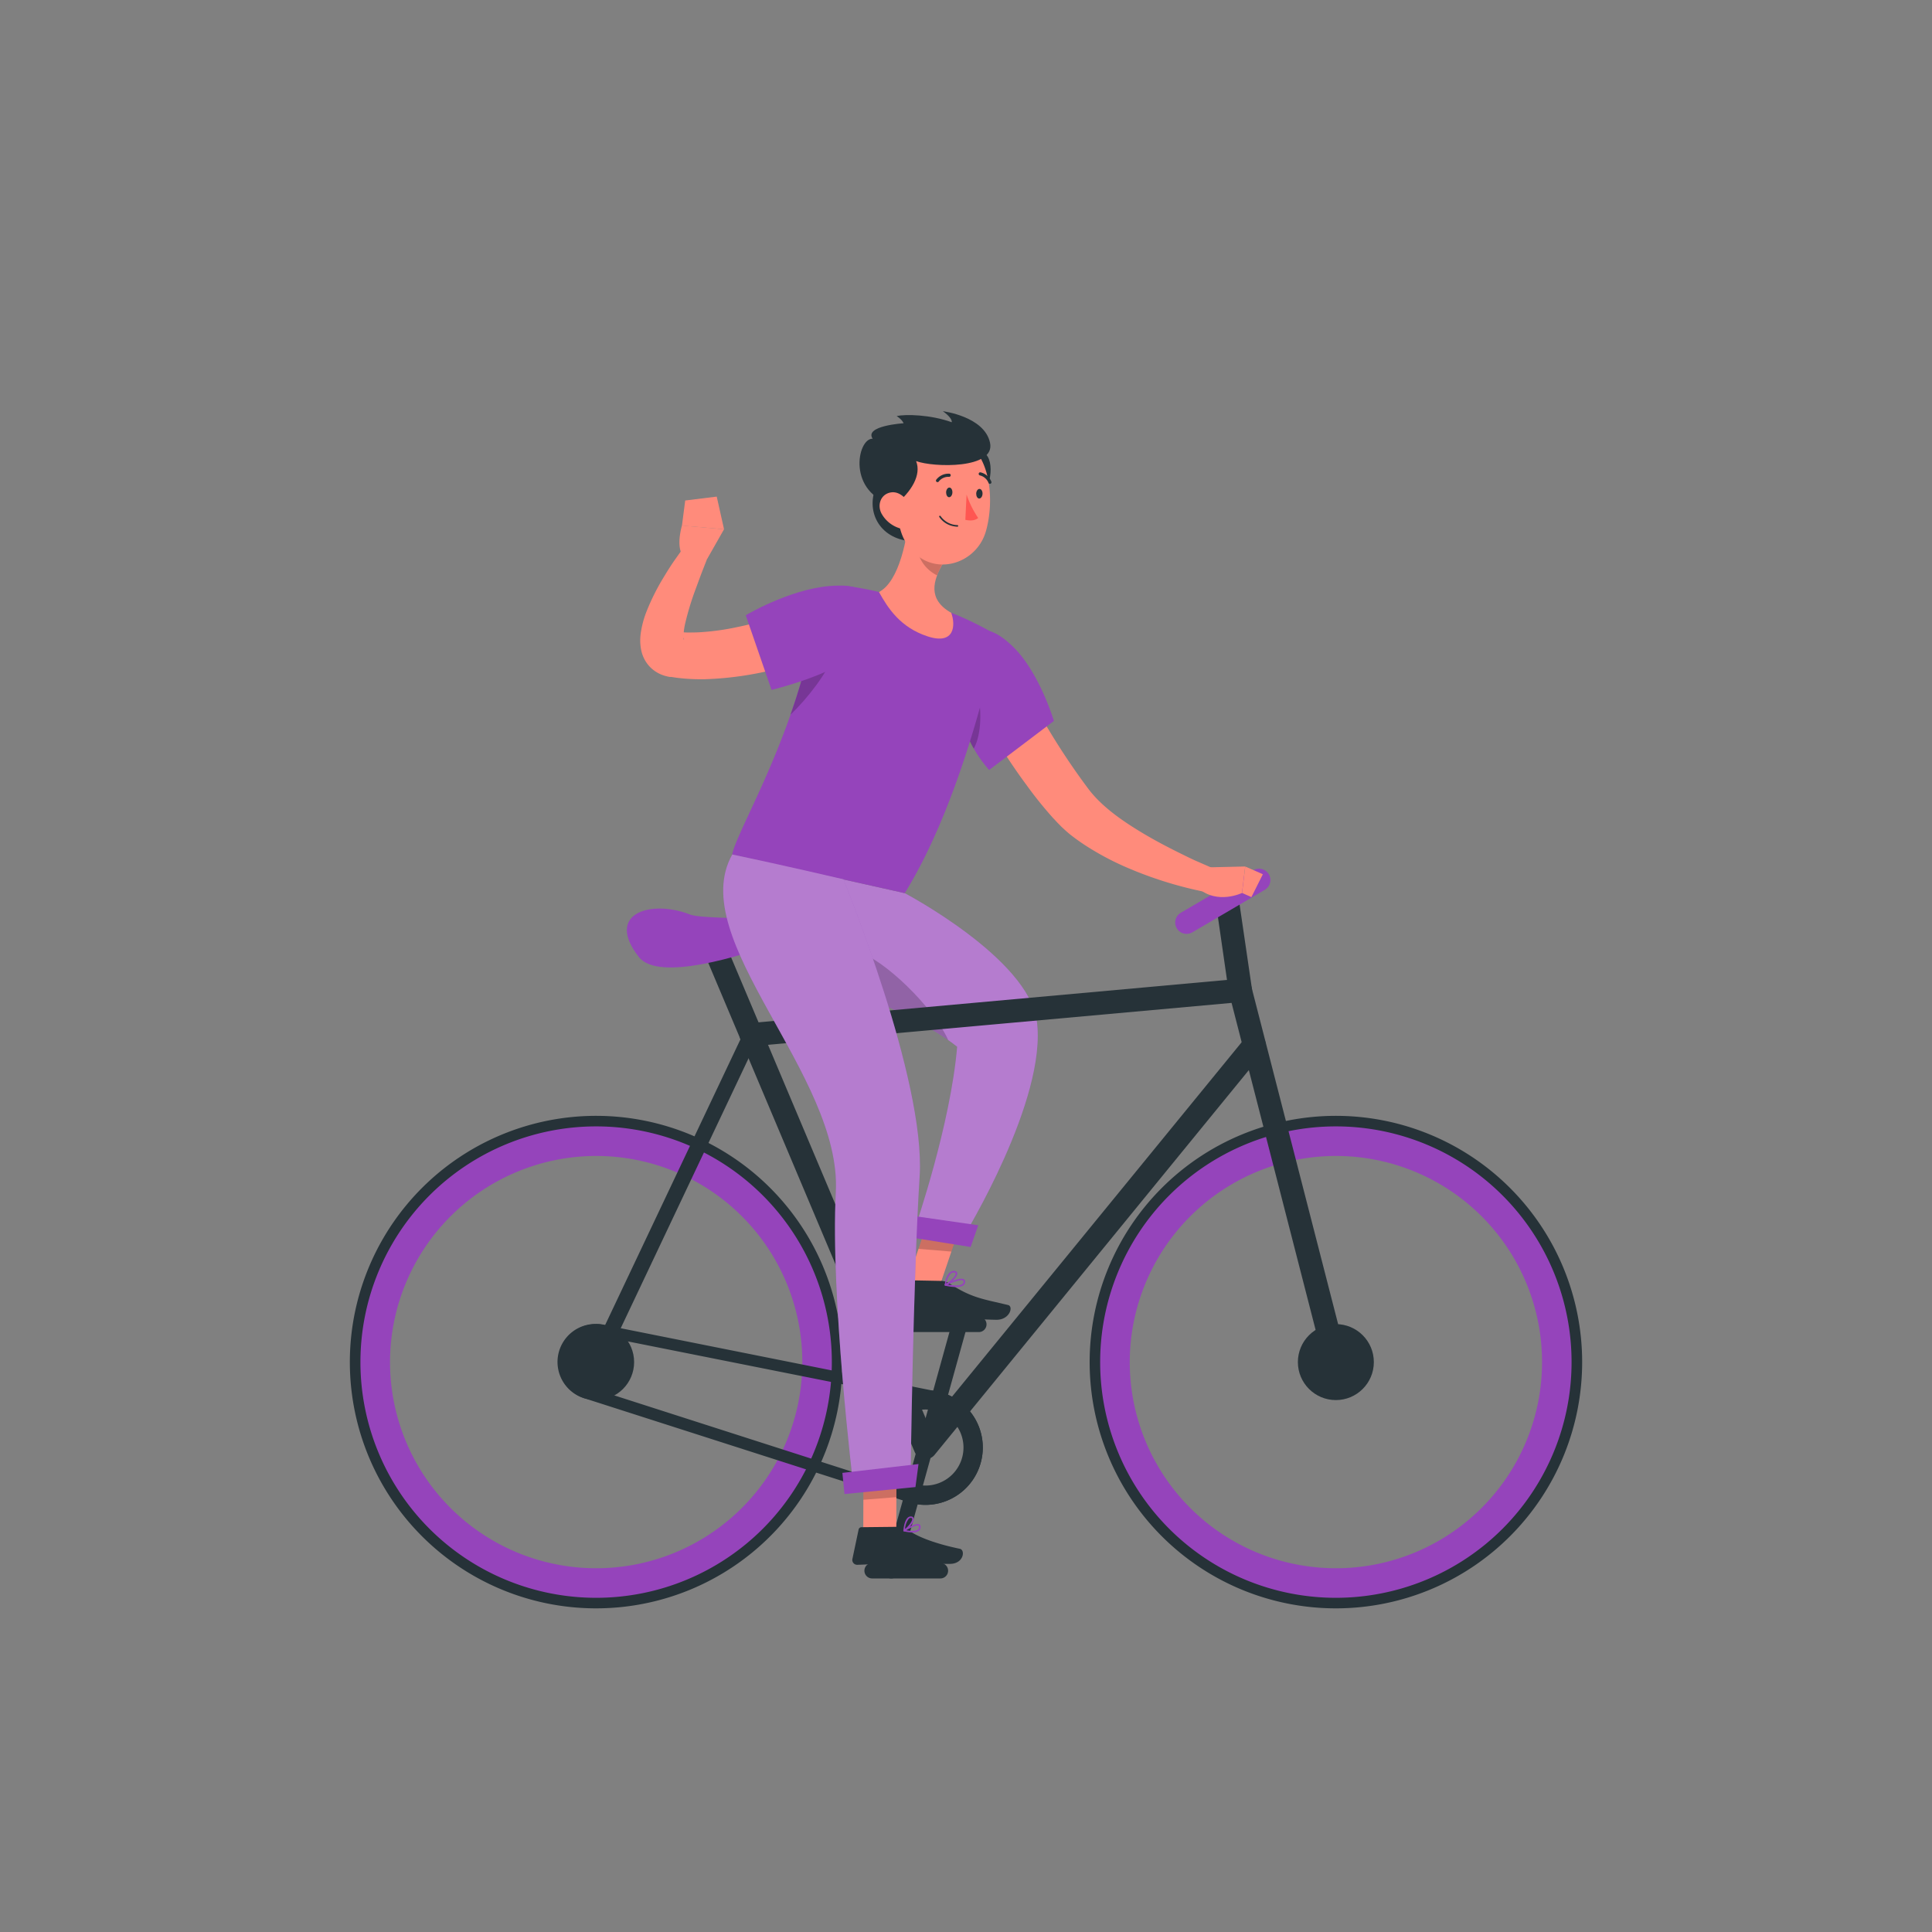 <svg xmlns="http://www.w3.org/2000/svg" viewBox="0 0 500 500"><rect x="0" y="0" width="500" height="500" fill="#808080" stroke="none"/><g id="freepik--Character--inject-44"><polygon points="234.52 332.59 243.03 333.3 249.61 313.9 241.11 313.2 234.52 332.59" style="fill:#ff8b7b"></polygon><path d="M243.75,331.5l-9.35-.18a.76.76,0,0,0-.74.57l-1.83,7.58A1.24,1.24,0,0,0,233,341c3.37,0,8.25-.09,12.48,0,5,.09,6.51.44,12.32.56,3.52.06,4.56-3.47,3.09-3.82-6.66-1.59-9.41-1.85-15.12-5.53A4,4,0,0,0,243.75,331.5Z" style="fill:#263238"></path><polygon points="249.61 313.91 246.22 323.91 237.71 323.2 241.1 313.2 249.61 313.91" style="opacity:0.2"></polygon><path d="M268.33,264.22c-2.21-16.22-34.14-33.05-34.14-33.05l-29.36-6.59s-11.19,2.59-6.93,14.92,34.86,19.5,49.81,31.39C246,291.1,237,317.22,237,317.22l12.36,2.84S271.11,284.56,268.33,264.22Z" style="fill:#9544bb"></path><path d="M268.33,264.22c-2.21-16.22-34.14-33.05-34.14-33.05l-29.36-6.59s-11.19,2.59-6.93,14.92,34.86,19.5,49.81,31.39C246,291.1,237,317.22,237,317.22l12.36,2.84S271.11,284.56,268.33,264.22Z" style="fill:#fff;opacity:0.3"></path><polygon points="251.2 322.72 234.15 320 235.03 314.49 253.17 317.1 251.2 322.72" style="fill:#9544bb"></polygon><path d="M244.57,332.7a.21.21,0,0,1-.13-.16.2.2,0,0,1,.11-.21c.39-.19,3.86-1.87,4.89-1.27a.64.64,0,0,1,.33.54h0a1.13,1.13,0,0,1-.4,1c-1,.81-3.4.43-4.78.13Zm4.59-1.33c-.64-.23-2.51.44-3.88,1.06,1.88.35,3.29.3,3.82-.16a.72.72,0,0,0,.26-.64.22.22,0,0,0-.12-.22A.2.2,0,0,0,249.16,331.37Z" style="fill:#9544bb"></path><path d="M244.57,332.7s0,0,0,0a.18.18,0,0,1-.08-.18c0-.1.28-2.4,1.39-3.27a1.47,1.47,0,0,1,1.13-.33h0c.55.07.71.35.74.58.14,1-1.94,2.78-3,3.23A.2.2,0,0,1,244.57,332.7Zm2.55-3.36a.93.93,0,0,0-.21,0h0a1.1,1.1,0,0,0-.83.25,4.69,4.69,0,0,0-1.18,2.61c1.07-.61,2.48-2,2.4-2.62C247.3,329.49,247.28,329.4,247.12,329.34Zm-.19-.25h0Z" style="fill:#9544bb"></path><path d="M221.9,246.26v10.57c8.21,3.86,16.95,7.76,23.5,12.34C241.57,260.67,228.79,248.23,221.9,246.26Z" style="opacity:0.2"></path><path d="M154.28,296.78a55.73,55.73,0,1,1-55.73,55.73,55.79,55.79,0,0,1,55.73-55.73m0-8A63.73,63.73,0,1,0,218,352.51a63.73,63.73,0,0,0-63.73-63.73Z" style="fill:#263238"></path><path d="M154.28,299.16a53.35,53.35,0,1,1-53.34,53.35,53.4,53.4,0,0,1,53.34-53.35m0-7.65a61,61,0,1,0,61,61,61,61,0,0,0-61-61Z" style="fill:#9544bb"></path><path d="M345.72,296.78A55.73,55.73,0,1,1,290,352.51a55.79,55.79,0,0,1,55.73-55.73m0-8a63.73,63.73,0,1,0,63.73,63.73,63.73,63.73,0,0,0-63.73-63.73Z" style="fill:#263238"></path><path d="M345.72,299.16a53.35,53.35,0,1,1-53.34,53.35,53.4,53.4,0,0,1,53.34-53.35m0-7.65a61,61,0,1,0,61,61,61,61,0,0,0-61-61Z" style="fill:#9544bb"></path><path d="M239.51,364.78a9.84,9.84,0,1,1-9.84,9.84,9.85,9.85,0,0,1,9.84-9.84m0-5a14.84,14.84,0,1,0,14.84,14.84,14.83,14.83,0,0,0-14.84-14.84Z" style="fill:#263238"></path><circle cx="154.28" cy="352.51" r="9.83" style="fill:#263238"></circle><circle cx="345.72" cy="352.51" r="9.83" style="fill:#263238"></circle><path d="M154.27,345.67h0a6.89,6.89,0,0,1,1.85.26l.11,0,.11,0,86.17,17.18a11.84,11.84,0,0,1-3,23.3,12,12,0,0,1-2.86-.35l-84.11-27-.05,0h-.06a6.84,6.84,0,0,1,1.83-13.42m0-3A9.84,9.84,0,0,0,151.64,362l84.2,27a15,15,0,0,0,3.68.46,14.84,14.84,0,0,0,3.65-29.22L156.92,343a9.68,9.68,0,0,0-2.65-.37Z" style="fill:#263238"></path><path d="M239.51,377.62a3.11,3.11,0,0,1-.43,0,3,3,0,0,1-2.34-1.8L183.35,249.31a3,3,0,1,1,5.53-2.33l51.45,121.88,82-100.34a3,3,0,0,1,4.64,3.8l-85.11,104.2A3,3,0,0,1,239.51,377.62Z" style="fill:#263238"></path><path d="M154.28,354.51a2,2,0,0,1-1.81-2.86l40.13-84.72a2,2,0,1,1,3.61,1.71l-40.12,84.72A2,2,0,0,1,154.28,354.51Z" style="fill:#263238"></path><path d="M345.72,355.51a3,3,0,0,1-2.91-2.26l-24.08-93.7L194.67,270.77a3,3,0,0,1-.54-6l126.6-11.45a3,3,0,0,1,3.18,2.24l24.72,96.17a3,3,0,0,1-2.16,3.65A2.76,2.76,0,0,1,345.72,355.51Z" style="fill:#263238"></path><path d="M321,259.33a3,3,0,0,1-3-2.57L314.43,232a3,3,0,0,1,5.94-.87L324,255.9a3,3,0,0,1-2.54,3.4A3.11,3.11,0,0,1,321,259.33Z" style="fill:#263238"></path><path d="M307.06,241.68a2.93,2.93,0,0,1-1.48-5.45l18.76-11a2.92,2.92,0,0,1,3,5.05l-18.75,11A3,3,0,0,1,307.06,241.68Z" style="fill:#9544bb"></path><path d="M165.33,247.67c5.23,6.66,27.36-.78,34.07-3s22,2.22,19.71-3-35.88-3.17-40.55-5C168.67,232.78,156.37,236.22,165.33,247.67Z" style="fill:#9544bb"></path><path d="M230.67,408.5a2,2,0,0,1-1.93-2.53l17.68-63.77a2,2,0,0,1,3.85,1.07L232.59,407A2,2,0,0,1,230.67,408.5Z" style="fill:#263238"></path><path d="M253.31,344.74H235.64a2,2,0,0,1,0-4h17.67a2,2,0,0,1,0,4Z" style="fill:#263238"></path><path d="M243.37,408.5H225.71a2,2,0,0,1,0-4h17.66a2,2,0,0,1,0,4Z" style="fill:#263238"></path><polygon points="223.41 397.76 231.96 397.07 232.01 377.22 223.47 377.9 223.41 397.76" style="fill:#ff8b7b"></polygon><path d="M233.36,395.13l-10.43.11a.75.75,0,0,0-.72.59l-1.61,7.63a1.26,1.26,0,0,0,1.27,1.51c3.35-.1,5.8-.32,10-.36,2.6,0,10.44.16,14,.12s4-3.59,2.55-3.9c-6.61-1.37-11.6-3.31-13.73-5.18A2.09,2.09,0,0,0,233.36,395.13Z" style="fill:#263238"></path><path d="M260.45,170.07c3.28,5.82,6.72,11.78,10.21,17.54a178.74,178.74,0,0,0,11,16.54c3.41,4.53,8.68,8.26,14.34,11.62,2.82,1.68,5.77,3.24,8.78,4.74,1.51.74,3,1.5,4.55,2.2l4.58,2-1.79,6.17a101.7,101.7,0,0,1-20.57-6.4,73,73,0,0,1-9.84-5.17A52.55,52.55,0,0,1,277,216c-.77-.62-1.52-1.31-2.26-2l-1.1-1.12c-.36-.37-.63-.7-1-1.06a101.16,101.16,0,0,1-6.87-8.51c-2.15-2.88-4.14-5.82-6.07-8.79-3.88-6-7.41-12-10.75-18.27Z" style="fill:#ff8b7b"></path><path d="M248.09,181.33a31.87,31.87,0,0,0,7.9,17.94l16.76-12.69s-3.67-12.31-10.36-19C249.86,155.16,247.18,171.59,248.09,181.33Z" style="fill:#9544bb"></path><path d="M253,179.58l-5,1.2c0,.19,0,.37,0,.55a31.43,31.43,0,0,0,4,12.42C254.17,189.89,254,182.86,253,179.58Z" style="opacity:0.2"></path><polygon points="223.47 377.91 232.01 377.23 231.98 387.46 223.43 388.14 223.47 377.91" style="opacity:0.2"></polygon><path d="M211.49,157.48c-4.33,30.88-20.81,57.2-22,63.66,6.54,1.49,31.21,7,44.66,10,16.08-25.95,24-66.66,24-66.66s-2.55-1.56-6.15-3.33c-1.13-.55-2.36-1.12-3.65-1.68q-1.08-.47-2.19-.9a167.9,167.9,0,0,0-18.71-5.38c-1.19-.28-2.41-.54-3.61-.77s-2.2-.4-3.23-.56l-1.44-.22A6.78,6.78,0,0,0,211.49,157.48Z" style="fill:#9544bb"></path><path d="M215.39,169.89c-1,3.88-6.44,10.91-10.8,15.07,1.67-4.77,3.23-9.84,4.51-15.13Z" style="fill:#9544bb"></path><path d="M215.39,169.89c-1,3.88-6.44,10.91-10.8,15.07,1.67-4.77,3.23-9.84,4.51-15.13Z" style="opacity:0.2"></path><path d="M311.25,224.5l11-.25-.82,6.85s-6.35,3.07-11.27-1.2Z" style="fill:#ff8b7b"></path><polygon points="326.83 226.25 323.86 232.17 321.45 231.1 322.27 224.25 326.83 226.25" style="fill:#ff8b7b"></polygon><path d="M226.07,128c-1.44,6.71,3.62,13,12.7,12S228.32,117.46,226.07,128Z" style="fill:#263238"></path><path d="M235.39,132.69c-.55,6.36-2.55,17.72-7.91,20.53,2.33,4.19,5.53,9.17,12.6,11.48s7.24-3,6.1-6.1c-6.25-3.54-4.65-8.46-2.13-12.8Z" style="fill:#ff8b7b"></path><path d="M238.92,138l5.12,7.75a19.84,19.84,0,0,0-1.53,3.15,9.51,9.51,0,0,1-5.24-7.29C237.14,139.72,238.2,138.05,238.92,138Z" style="opacity:0.2"></path><path d="M253.28,116.79c4.38.06,3.54,8.75,1,10.88S248.5,116.73,253.28,116.79Z" style="fill:#263238"></path><path d="M232.11,124.46c.14,8.5-.2,13.47,3.88,18,6.15,6.82,16.78,3.4,19.17-5,2.15-7.53,1.55-20.15-6.59-23.89A11.58,11.58,0,0,0,232.11,124.46Z" style="fill:#ff8b7b"></path><path d="M231.58,130.75c4.34-3.5,6.92-7.85,5.51-11.42,4.49,1.67,20.6,2.09,19.13-4.75S244,106.42,244,106.42s2.44,1.61,2.32,2.86c-5.53-2-12-2.11-14.26-1.61,1.62,1.11,1.78,1.87,1.78,1.87s-10.25.63-8,4C221.83,113.39,219,127.78,231.58,130.75Z" style="fill:#263238"></path><path d="M228.19,133a8.06,8.06,0,0,0,4.87,3.78c2.74.73,4.07-1.72,3.28-4.29-.71-2.31-3-5.47-5.72-5.06S226.92,130.75,228.19,133Z" style="fill:#ff8b7b"></path><path d="M218.27,227.56S239.6,279.39,238,304.42c-1.73,27.41-2.35,78.8-2.35,78.8l-14.82,1.17s-5.95-49.1-4.52-75.83c1.64-30.46-39.19-65.46-26.8-87.41C203.54,224.08,218.27,227.56,218.27,227.56Z" style="fill:#9544bb"></path><path d="M218.27,227.56S239.6,279.39,238,304.42c-1.73,27.41-2.35,78.8-2.35,78.8l-14.82,1.17s-5.95-49.1-4.52-75.83c1.64-30.46-39.19-65.46-26.8-87.41C203.54,224.08,218.27,227.56,218.27,227.56Z" style="fill:#fff;opacity:0.3"></path><polygon points="236.92 384.85 218.55 386.66 218.01 381.18 237.71 378.89 236.92 384.85" style="fill:#9544bb"></polygon><path d="M244.85,127.4c0,.69.31,1.26.76,1.28s.84-.52.87-1.21-.31-1.27-.76-1.29S244.88,126.71,244.85,127.4Z" style="fill:#263238"></path><path d="M252.64,127.74c0,.69.31,1.26.76,1.28s.85-.52.88-1.21-.31-1.26-.77-1.28S252.67,127.05,252.64,127.74Z" style="fill:#263238"></path><path d="M250.15,128a24.77,24.77,0,0,0,3,6.05c-1.27,1.08-3.32.47-3.32.47Z" style="fill:#ff5652"></path><path d="M246.87,136.21a5.72,5.72,0,0,1-3.79-2.43.2.2,0,1,1,.35-.21,5.47,5.47,0,0,0,4.36,2.33.2.2,0,0,1,.19.21.21.21,0,0,1-.21.2A8.25,8.25,0,0,1,246.87,136.21Z" style="fill:#263238"></path><path d="M242.56,124.77a.46.46,0,0,1-.19-.08.4.4,0,0,1-.05-.57,4,4,0,0,1,3.37-1.53.4.4,0,0,1,.35.45.4.4,0,0,1-.44.36h0a3.18,3.18,0,0,0-2.66,1.23A.38.38,0,0,1,242.56,124.77Z" style="fill:#263238"></path><path d="M256.12,125.21a.43.43,0,0,1-.3-.24,3.21,3.21,0,0,0-2.2-1.93.41.41,0,0,1-.33-.47.4.4,0,0,1,.46-.33,4,4,0,0,1,2.81,2.41.4.4,0,0,1-.21.53A.45.45,0,0,1,256.12,125.21Z" style="fill:#263238"></path><path d="M236.21,396.6a10.37,10.37,0,0,1-2.24-.28.23.23,0,0,1-.16-.17.21.21,0,0,1,.09-.2c.31-.2,3.06-1.92,4-1.45a.64.64,0,0,1,.35.57,1.23,1.23,0,0,1-.41,1.08A2.59,2.59,0,0,1,236.21,396.6Zm-1.66-.57c1.46.27,2.58.21,3-.19a.86.86,0,0,0,.27-.74.26.26,0,0,0-.13-.24C237.23,394.62,235.67,395.36,234.55,396Z" style="fill:#9544bb"></path><path d="M234,396.32l-.12,0a.22.22,0,0,1-.09-.19c0-.1.19-2.57,1.17-3.39a1.08,1.08,0,0,1,.86-.27h0a.65.65,0,0,1,.65.52c.2,1-1.5,2.85-2.38,3.34Zm1.69-3.49a.8.8,0,0,0-.47.19,4.85,4.85,0,0,0-1,2.69c.87-.68,2-2.11,1.84-2.67,0-.05,0-.17-.3-.2h-.09Z" style="fill:#9544bb"></path><path d="M222,165.62c-.88.42-1.6.75-2.4,1.1s-1.55.66-2.33,1c-1.57.63-3.13,1.23-4.71,1.81-3.15,1.16-6.36,2.17-9.63,3.06a85.39,85.39,0,0,1-20.43,3.19,51.8,51.8,0,0,1-5.41-.17c-.92-.09-1.83-.17-2.76-.33l-.69-.1-.35,0-.28-.05-.36-.08a9,9,0,0,1-3.07-1.31,8.5,8.5,0,0,1-2.53-2.65,9,9,0,0,1-1.1-2.79,12.82,12.82,0,0,1-.16-4.16,24.74,24.74,0,0,1,1.51-5.83A57.82,57.82,0,0,1,172,149c.86-1.44,1.76-2.85,2.72-4.21s1.89-2.7,3-4.05l5.52,3.28-1.71,4.37-1.62,4.38a73.94,73.94,0,0,0-2.58,8.55,17,17,0,0,0-.45,3.58c0,.43.11.76.14.62a1.12,1.12,0,0,0-.18-.57,3,3,0,0,0-.86-.94,3.27,3.27,0,0,0-.85-.43l-.07,0h0l.25,0,.51,0c.66.07,1.35.08,2,.11,1.38,0,2.78,0,4.21-.13a62.75,62.75,0,0,0,8.66-1.25c2.92-.59,5.84-1.35,8.75-2.22s5.81-1.84,8.69-2.87c1.44-.52,2.87-1.06,4.29-1.63l2.11-.86,2-.85Z" style="fill:#ff8b7b"></path><path d="M222.17,168.49c-5.58,6-22.5,10.06-22.5,10.06L193,159.23s11.07-6.63,21.6-7.56C230.74,150.24,227.93,162.3,222.17,168.49Z" style="fill:#9544bb"></path><path d="M183.09,144.52l4.29-7.55L176.49,136s-2.22,7.24,1.48,8.85Z" style="fill:#ff8b7b"></path><polygon points="185.49 128.52 177.33 129.53 176.49 136.03 187.38 136.97 185.49 128.52" style="fill:#ff8b7b"></polygon></g></svg>